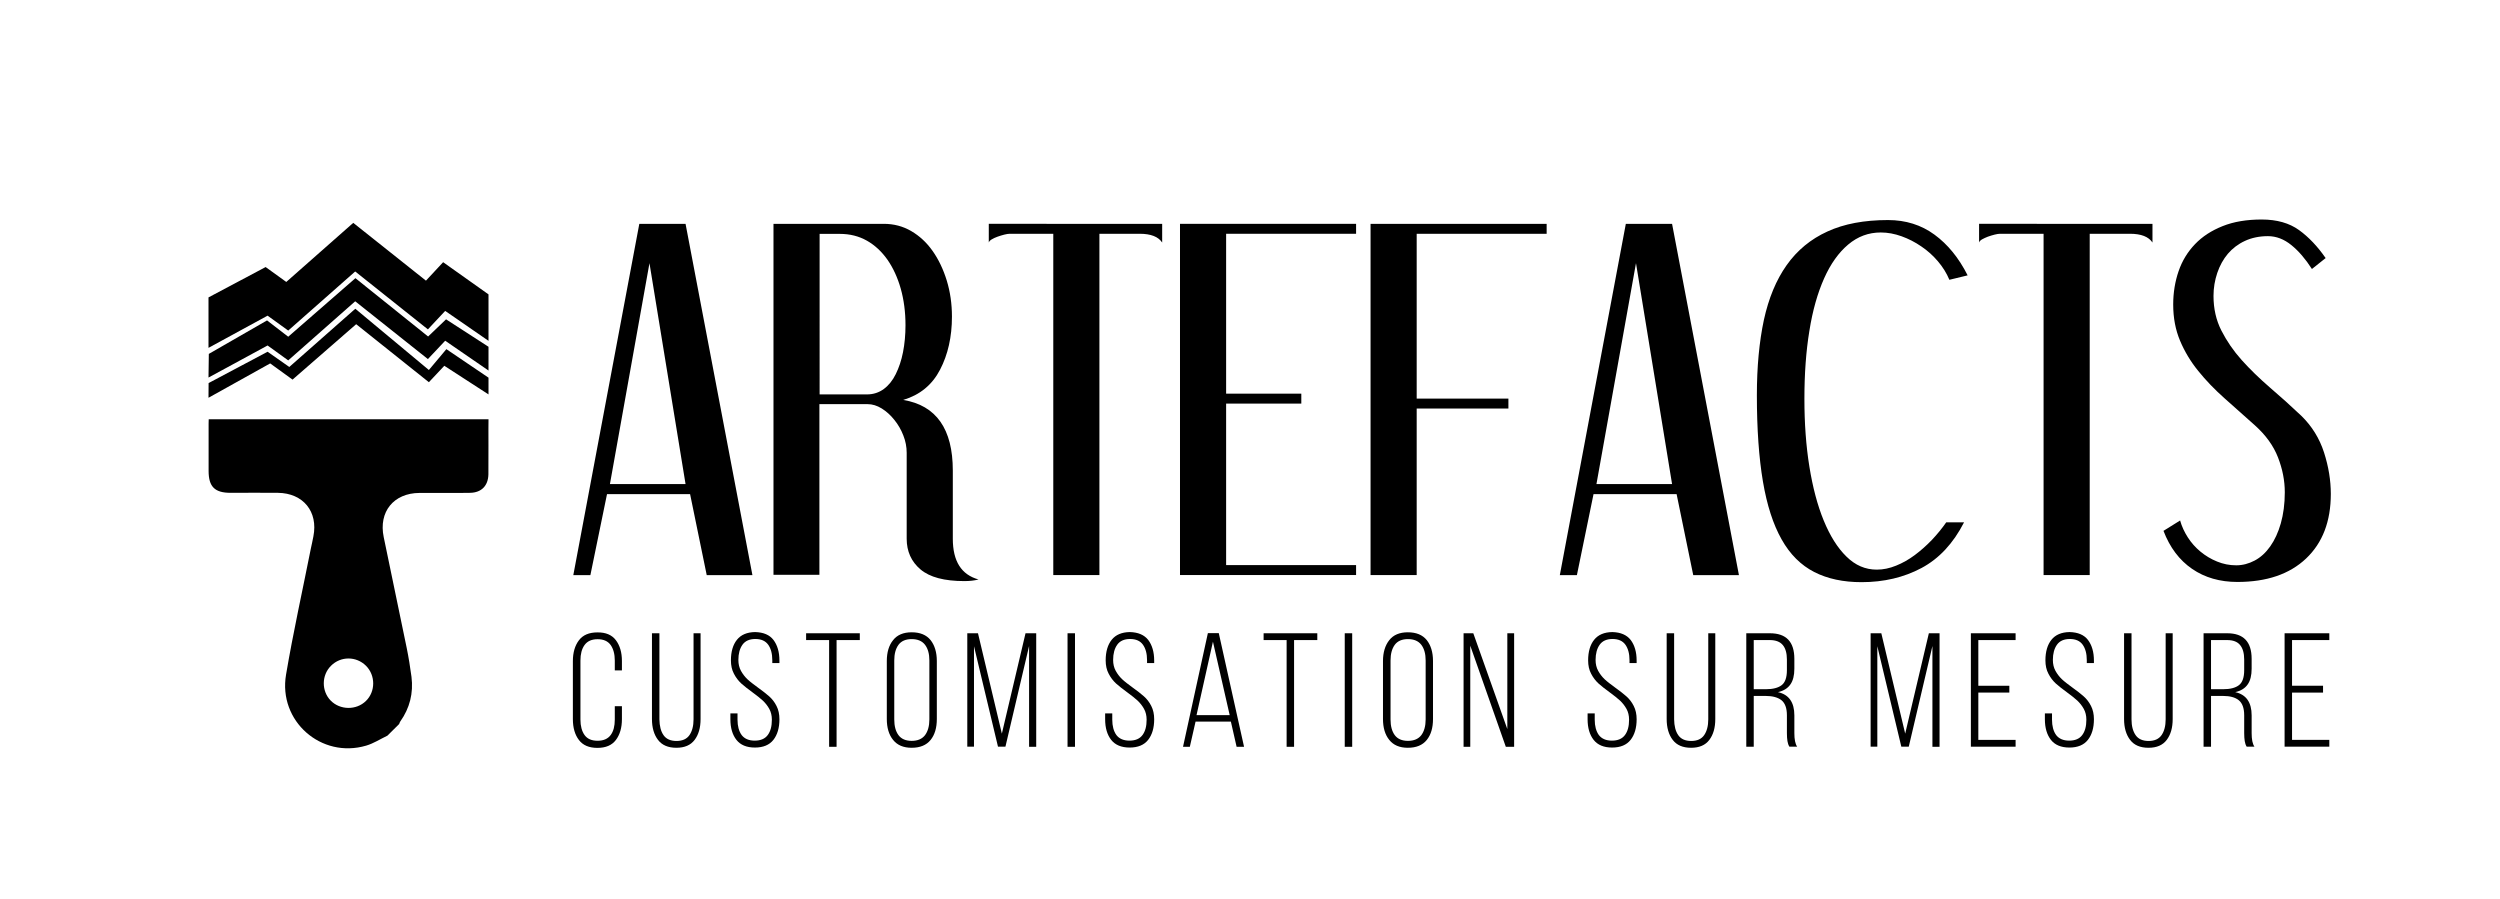 <?xml version="1.0" encoding="utf-8"?>
<!-- Generator: Adobe Illustrator 27.0.1, SVG Export Plug-In . SVG Version: 6.00 Build 0)  -->
<svg version="1.1" xmlns="http://www.w3.org/2000/svg" xmlns:xlink="http://www.w3.org/1999/xlink" x="0px" y="0px"
	 viewBox="0 0 231.42 83.22" style="enable-background:new 0 0 231.42 83.22;" xml:space="preserve">
<style type="text/css">
	.st0{fill:#FFFFFF;stroke:#000000;stroke-miterlimit:10;}
	.st1{fill:#EBF6FA;}
	.st2{fill:#B4D8DC;}
	.st3{fill:#132D46;}
	.st4{fill:#FFFFFF;}
	.st5{fill:#F1EBF6;}
	.st6{fill:#C1B3D9;}
	.st7{fill:#321C45;}
</style>
<g id="Calque_13">
</g>
<g id="essais">
</g>
<g id="logo_complet">
</g>
<g id="logo_nom">
</g>
<g id="petit_logo">
</g>
<g id="logo_noir">
</g>
<g id="logo_blanc">
</g>
<g id="variation_logo">
	<g>
		<path d="M63.46,20.72l6.19,32.52h-4.23l-1.54-7.5h-7.69l-1.54,7.5h-1.58l6.11-32.52H63.46z M56.46,44.81h7l-3.34-20.45
			L56.46,44.81z"/>
		<path d="M81.81,20.72c0.92,0,1.77,0.22,2.54,0.67c0.77,0.45,1.43,1.06,1.98,1.84c0.55,0.78,0.99,1.7,1.31,2.74
			c0.32,1.05,0.48,2.16,0.48,3.34c0,1.87-0.37,3.51-1.1,4.91c-0.73,1.41-1.87,2.34-3.41,2.8c3.06,0.51,4.59,2.69,4.59,6.54v6.31
			c0,2.08,0.79,3.33,2.38,3.77c-0.38,0.1-0.82,0.15-1.31,0.15c-1.86,0-3.21-0.36-4.06-1.08c-0.85-0.72-1.28-1.67-1.28-2.84v-7.96
			c0-0.54-0.1-1.07-0.31-1.6c-0.2-0.52-0.48-1.01-0.83-1.44c-0.35-0.44-0.74-0.79-1.17-1.06c-0.44-0.27-0.87-0.4-1.31-0.4h-4.46
			v15.8H71.6V20.72H81.81z M75.87,36.51h4.38c0.59,0,1.11-0.17,1.56-0.5c0.45-0.33,0.82-0.79,1.11-1.38
			c0.29-0.59,0.52-1.26,0.67-2.03c0.15-0.77,0.23-1.6,0.23-2.49c0-1.23-0.15-2.36-0.44-3.39c-0.29-1.03-0.71-1.93-1.23-2.68
			c-0.53-0.75-1.16-1.34-1.9-1.76c-0.74-0.42-1.58-0.63-2.5-0.63h-1.88V36.51z"/>
		<path d="M107.58,20.72v1.73c-0.36-0.54-1.05-0.81-2.08-0.81h-3.73v31.59h-4.27V21.64h-4.04c-0.13,0-0.29,0.03-0.5,0.08
			c-0.21,0.05-0.41,0.12-0.62,0.19s-0.38,0.16-0.54,0.25c-0.15,0.09-0.24,0.19-0.27,0.29v-1.73H107.58z"/>
		<path d="M125.53,20.72v0.92H113.5v14.8h6.96v0.92h-6.96v14.95h12.03v0.92h-16.3V20.72H125.53z"/>
		<path d="M143.17,20.72v0.92h-12.03V36.9h8.49v0.92h-8.49v15.41h-4.27V20.72H143.17z"/>
		<path d="M154.78,20.72l6.19,32.52h-4.23l-1.54-7.5h-7.69l-1.54,7.5h-1.58l6.11-32.52H154.78z M147.78,44.81h7l-3.34-20.45
			L147.78,44.81z"/>
		<path d="M180.45,25.9c-0.26-0.62-0.61-1.18-1.06-1.71c-0.45-0.53-0.96-0.99-1.54-1.38c-0.58-0.4-1.19-0.71-1.83-0.94
			c-0.64-0.23-1.28-0.35-1.92-0.35c-1.13,0-2.13,0.37-3.02,1.12c-0.88,0.74-1.63,1.79-2.23,3.14c-0.6,1.35-1.06,2.96-1.36,4.85
			c-0.31,1.89-0.46,3.98-0.46,6.29c0,2.26,0.15,4.35,0.46,6.27c0.31,1.92,0.75,3.59,1.33,5c0.58,1.41,1.27,2.52,2.1,3.33
			c0.82,0.81,1.75,1.21,2.81,1.21c0.59,0,1.18-0.12,1.79-0.37c0.6-0.24,1.18-0.57,1.73-0.98c0.55-0.41,1.08-0.88,1.58-1.4
			c0.5-0.53,0.94-1.07,1.33-1.63h1.65c-1,1.95-2.31,3.36-3.94,4.23c-1.63,0.87-3.48,1.31-5.55,1.31c-1.69,0-3.15-0.31-4.38-0.94
			c-1.23-0.63-2.24-1.63-3.02-3.02c-0.78-1.38-1.36-3.17-1.73-5.36c-0.37-2.19-0.56-4.85-0.56-7.98c0-2.64,0.22-4.96,0.65-6.98
			c0.44-2.01,1.14-3.7,2.11-5.07c0.97-1.37,2.23-2.41,3.77-3.11c1.54-0.71,3.41-1.06,5.61-1.06c1.64,0,3.07,0.45,4.3,1.35
			c1.23,0.9,2.25,2.15,3.07,3.77L180.45,25.9z"/>
		<path d="M199.25,20.72v1.73c-0.36-0.54-1.05-0.81-2.08-0.81h-3.73v31.59h-4.27V21.64h-4.04c-0.13,0-0.29,0.03-0.5,0.08
			c-0.21,0.05-0.41,0.12-0.62,0.19c-0.2,0.08-0.38,0.16-0.54,0.25c-0.15,0.09-0.24,0.19-0.27,0.29v-1.73H199.25z"/>
		<path d="M214.01,24.9c-0.59-0.92-1.22-1.66-1.9-2.21c-0.68-0.55-1.4-0.83-2.17-0.83c-0.79,0-1.51,0.15-2.13,0.44
			c-0.63,0.29-1.15,0.69-1.58,1.19c-0.42,0.5-0.75,1.09-0.98,1.77c-0.23,0.68-0.35,1.39-0.35,2.13c0,1.18,0.24,2.25,0.73,3.21
			c0.49,0.96,1.11,1.87,1.88,2.73c0.77,0.86,1.64,1.7,2.61,2.54c0.97,0.83,1.95,1.71,2.92,2.63c0.97,0.95,1.67,2.08,2.09,3.38
			c0.42,1.31,0.63,2.59,0.63,3.84c0,2.54-0.76,4.53-2.29,5.98s-3.65,2.17-6.36,2.17c-1.61,0-3.01-0.4-4.19-1.21
			s-2.06-1.98-2.65-3.52l1.54-0.96c0.15,0.54,0.39,1.06,0.71,1.56c0.32,0.5,0.71,0.94,1.17,1.32c0.46,0.38,0.97,0.69,1.54,0.92
			c0.56,0.23,1.15,0.35,1.77,0.35c0.59,0,1.16-0.15,1.71-0.44c0.55-0.29,1.03-0.73,1.44-1.31s0.74-1.29,0.98-2.13
			c0.24-0.85,0.37-1.81,0.37-2.88c0-1.08-0.21-2.15-0.63-3.23c-0.42-1.08-1.13-2.06-2.13-2.96c-0.97-0.87-1.92-1.71-2.83-2.52
			c-0.91-0.81-1.72-1.65-2.42-2.52c-0.71-0.87-1.27-1.81-1.69-2.81c-0.42-1-0.63-2.11-0.63-3.34c0-1.1,0.17-2.13,0.5-3.09
			c0.33-0.96,0.84-1.79,1.52-2.5c0.68-0.71,1.53-1.26,2.56-1.67c1.02-0.41,2.23-0.61,3.61-0.61c1.41,0,2.56,0.33,3.46,0.98
			c0.9,0.65,1.72,1.52,2.46,2.59L214.01,24.9z"/>
	</g>
	<g>
		<path d="M57.01,59.26c0.37,0.49,0.56,1.13,0.56,1.93v0.87h-0.66v-0.91c0-0.6-0.13-1.08-0.38-1.44c-0.26-0.36-0.66-0.54-1.21-0.54
			c-0.55,0-0.95,0.18-1.21,0.54s-0.38,0.84-0.38,1.44v5.46c0,0.6,0.13,1.08,0.38,1.43c0.26,0.36,0.66,0.53,1.21,0.53
			c0.55,0,0.95-0.18,1.21-0.53c0.26-0.35,0.38-0.83,0.38-1.43v-1.24h0.66v1.2c0,0.8-0.19,1.44-0.56,1.93
			c-0.37,0.49-0.94,0.73-1.71,0.73c-0.77,0-1.34-0.24-1.71-0.73c-0.37-0.48-0.56-1.13-0.56-1.93v-5.37c0-0.8,0.19-1.44,0.56-1.93
			c0.37-0.49,0.94-0.73,1.71-0.73C56.07,58.53,56.64,58.77,57.01,59.26z"/>
		<path d="M61.42,68.05c0.25,0.36,0.65,0.54,1.2,0.54c0.55,0,0.95-0.18,1.2-0.54s0.38-0.85,0.38-1.46v-7.97h0.65v7.94
			c0,0.8-0.18,1.44-0.55,1.93c-0.37,0.49-0.93,0.73-1.69,0.73c-0.76,0-1.33-0.24-1.7-0.73c-0.37-0.48-0.56-1.13-0.56-1.93v-7.94
			h0.69v7.97C61.05,67.2,61.17,67.69,61.42,68.05z"/>
		<path d="M71.6,59.24c0.36,0.48,0.55,1.11,0.55,1.91v0.23h-0.66v-0.27c0-0.6-0.13-1.08-0.38-1.43c-0.25-0.35-0.65-0.53-1.19-0.53
			c-0.54,0-0.94,0.18-1.19,0.53c-0.25,0.35-0.38,0.82-0.38,1.41c0,0.38,0.08,0.72,0.24,1.01c0.16,0.29,0.36,0.55,0.59,0.77
			c0.23,0.22,0.56,0.47,0.97,0.77c0.43,0.31,0.78,0.58,1.05,0.82c0.27,0.24,0.5,0.53,0.68,0.89c0.18,0.35,0.27,0.76,0.27,1.23
			c0,0.8-0.19,1.44-0.56,1.91c-0.37,0.47-0.94,0.71-1.71,0.71c-0.77,0-1.34-0.24-1.71-0.71c-0.37-0.47-0.56-1.11-0.56-1.91v-0.54
			h0.66v0.58c0,0.6,0.13,1.07,0.38,1.42c0.26,0.34,0.66,0.52,1.21,0.52c0.55,0,0.95-0.17,1.21-0.52c0.26-0.35,0.38-0.82,0.38-1.42
			c0-0.38-0.08-0.71-0.24-1c-0.16-0.29-0.36-0.54-0.59-0.76c-0.23-0.21-0.55-0.47-0.95-0.76c-0.43-0.31-0.78-0.59-1.05-0.83
			c-0.27-0.25-0.5-0.55-0.68-0.9c-0.19-0.35-0.28-0.77-0.28-1.24c0-0.81,0.19-1.45,0.56-1.91c0.37-0.46,0.93-0.7,1.68-0.71
			C70.68,58.53,71.24,58.77,71.6,59.24z"/>
		<path d="M76.75,59.25h-2.13v-0.63h4.97v0.63h-2.15v9.88h-0.69V59.25z"/>
		<path d="M82.67,59.26c0.38-0.49,0.96-0.73,1.72-0.73c0.78,0,1.36,0.24,1.75,0.72c0.38,0.48,0.58,1.13,0.58,1.94v5.37
			c0,0.81-0.19,1.46-0.58,1.94c-0.39,0.48-0.97,0.72-1.75,0.72c-0.76,0-1.33-0.24-1.72-0.73c-0.39-0.48-0.58-1.13-0.58-1.93v-5.37
			C82.09,60.39,82.28,59.74,82.67,59.26z M83.17,68.05c0.26,0.35,0.67,0.53,1.22,0.53c0.56,0,0.97-0.18,1.24-0.53
			c0.26-0.35,0.4-0.84,0.4-1.45v-5.46c0-0.61-0.13-1.09-0.4-1.45c-0.27-0.35-0.68-0.53-1.24-0.53c-0.55,0-0.96,0.18-1.22,0.53
			c-0.26,0.36-0.39,0.84-0.39,1.45v5.46C82.78,67.21,82.91,67.7,83.17,68.05z"/>
		<path d="M92.38,69.11l-2.22-9.29v9.3h-0.62V58.62h0.99l2.21,9.29l2.19-9.29h0.99v10.51h-0.66v-9.33l-2.19,9.32H92.38z"/>
		<path d="M99.51,69.13h-0.69V58.62h0.69V69.13z"/>
		<path d="M106.29,59.24c0.36,0.48,0.55,1.11,0.55,1.91v0.23h-0.66v-0.27c0-0.6-0.13-1.08-0.38-1.43c-0.25-0.35-0.65-0.53-1.19-0.53
			c-0.54,0-0.94,0.18-1.19,0.53c-0.25,0.35-0.38,0.82-0.38,1.41c0,0.38,0.08,0.72,0.24,1.01c0.16,0.29,0.36,0.55,0.59,0.77
			s0.56,0.47,0.97,0.77c0.43,0.31,0.78,0.58,1.05,0.82c0.27,0.24,0.5,0.53,0.68,0.89c0.18,0.35,0.27,0.76,0.27,1.23
			c0,0.8-0.19,1.44-0.56,1.91c-0.37,0.47-0.94,0.71-1.71,0.71c-0.77,0-1.34-0.24-1.71-0.71c-0.37-0.47-0.56-1.11-0.56-1.91v-0.54
			h0.66v0.58c0,0.6,0.13,1.07,0.38,1.42c0.26,0.34,0.66,0.52,1.21,0.52c0.55,0,0.95-0.17,1.21-0.52c0.26-0.35,0.38-0.82,0.38-1.42
			c0-0.38-0.08-0.71-0.24-1c-0.16-0.29-0.36-0.54-0.59-0.76c-0.23-0.21-0.55-0.47-0.95-0.76c-0.43-0.31-0.78-0.59-1.05-0.83
			c-0.27-0.25-0.5-0.55-0.68-0.9c-0.19-0.35-0.28-0.77-0.28-1.24c0-0.81,0.19-1.45,0.56-1.91c0.37-0.46,0.93-0.7,1.68-0.71
			C105.36,58.53,105.92,58.77,106.29,59.24z"/>
		<path d="M110.14,69.13h-0.63l2.3-10.52h1.01l2.34,10.52h-0.69l-0.53-2.33h-3.27L110.14,69.13z M113.83,66.2l-1.55-6.8l-1.52,6.8
			H113.83z"/>
		<path d="M119.1,59.25h-2.13v-0.63h4.97v0.63h-2.15v9.88h-0.69V59.25z"/>
		<path d="M125.17,69.13h-0.69V58.62h0.69V69.13z"/>
		<path d="M128.6,59.26c0.38-0.49,0.96-0.73,1.72-0.73c0.78,0,1.36,0.24,1.75,0.72c0.38,0.48,0.58,1.13,0.58,1.94v5.37
			c0,0.81-0.19,1.46-0.58,1.94c-0.39,0.48-0.97,0.72-1.75,0.72c-0.76,0-1.33-0.24-1.72-0.73c-0.39-0.48-0.58-1.13-0.58-1.93v-5.37
			C128.02,60.39,128.22,59.74,128.6,59.26z M129.11,68.05c0.26,0.35,0.67,0.53,1.22,0.53c0.56,0,0.97-0.18,1.24-0.53
			c0.26-0.35,0.4-0.84,0.4-1.45v-5.46c0-0.61-0.13-1.09-0.4-1.45c-0.27-0.35-0.68-0.53-1.24-0.53c-0.55,0-0.96,0.18-1.22,0.53
			c-0.26,0.36-0.39,0.84-0.39,1.45v5.46C128.72,67.21,128.85,67.7,129.11,68.05z"/>
		<path d="M135.48,69.13V58.62h0.9l3.15,8.87v-8.87h0.63v10.51h-0.77l-3.29-9.36v9.36H135.48z"/>
		<path d="M150.95,59.24c0.36,0.48,0.55,1.11,0.55,1.91v0.23h-0.66v-0.27c0-0.6-0.13-1.08-0.38-1.43c-0.25-0.35-0.65-0.53-1.19-0.53
			c-0.54,0-0.94,0.18-1.19,0.53c-0.25,0.35-0.38,0.82-0.38,1.41c0,0.38,0.08,0.72,0.24,1.01c0.16,0.29,0.36,0.55,0.59,0.77
			s0.56,0.47,0.97,0.77c0.43,0.31,0.78,0.58,1.05,0.82c0.27,0.24,0.5,0.53,0.68,0.89c0.18,0.35,0.27,0.76,0.27,1.23
			c0,0.8-0.19,1.44-0.56,1.91c-0.37,0.47-0.94,0.71-1.71,0.71c-0.77,0-1.34-0.24-1.71-0.71c-0.37-0.47-0.56-1.11-0.56-1.91v-0.54
			h0.66v0.58c0,0.6,0.13,1.07,0.38,1.42c0.26,0.34,0.66,0.52,1.21,0.52c0.55,0,0.95-0.17,1.21-0.52c0.26-0.35,0.38-0.82,0.38-1.42
			c0-0.38-0.08-0.71-0.24-1c-0.16-0.29-0.36-0.54-0.59-0.76c-0.23-0.21-0.55-0.47-0.95-0.76c-0.43-0.31-0.78-0.59-1.05-0.83
			c-0.27-0.25-0.5-0.55-0.68-0.9c-0.19-0.35-0.28-0.77-0.28-1.24c0-0.81,0.19-1.45,0.56-1.91c0.37-0.46,0.93-0.7,1.68-0.71
			C150.02,58.53,150.58,58.77,150.95,59.24z"/>
		<path d="M155.35,68.05c0.25,0.36,0.65,0.54,1.2,0.54c0.55,0,0.95-0.18,1.2-0.54c0.25-0.36,0.38-0.85,0.38-1.46v-7.97h0.65v7.94
			c0,0.8-0.18,1.44-0.55,1.93c-0.37,0.49-0.93,0.73-1.69,0.73c-0.76,0-1.33-0.24-1.7-0.73c-0.37-0.48-0.56-1.13-0.56-1.93v-7.94
			h0.69v7.97C154.98,67.2,155.1,67.69,155.35,68.05z"/>
		<path d="M166.1,60.99v0.91c0,0.62-0.12,1.11-0.37,1.46c-0.25,0.36-0.63,0.59-1.15,0.71c1.01,0.22,1.52,0.94,1.52,2.15v1.64
			c0,0.58,0.08,1,0.26,1.26h-0.72c-0.09-0.15-0.15-0.32-0.18-0.52c-0.03-0.19-0.05-0.44-0.05-0.74v-1.65c0-0.66-0.17-1.12-0.5-1.39
			c-0.33-0.26-0.82-0.4-1.47-0.4h-1.1v4.7h-0.69V58.62h2.19C165.35,58.62,166.1,59.41,166.1,60.99z M164.93,63.42
			c0.32-0.25,0.48-0.71,0.48-1.38v-0.99c0-0.59-0.13-1.04-0.38-1.34s-0.65-0.46-1.2-0.46h-1.49v4.55h1.11
			C164.12,63.8,164.61,63.67,164.93,63.42z"/>
		<path d="M176,69.11l-2.22-9.29v9.3h-0.62V58.62h0.99l2.21,9.29l2.19-9.29h0.99v10.51h-0.66v-9.33l-2.19,9.32H176z"/>
		<path d="M186,64.11h-2.87v4.38h3.45v0.63h-4.14V58.62h4.14v0.63h-3.45v4.23H186V64.11z"/>
		<path d="M193.28,59.24c0.36,0.48,0.55,1.11,0.55,1.91v0.23h-0.66v-0.27c0-0.6-0.13-1.08-0.38-1.43c-0.25-0.35-0.65-0.53-1.19-0.53
			c-0.54,0-0.94,0.18-1.19,0.53c-0.25,0.35-0.38,0.82-0.38,1.41c0,0.38,0.08,0.72,0.24,1.01c0.16,0.29,0.36,0.55,0.59,0.77
			s0.56,0.47,0.97,0.77c0.43,0.31,0.78,0.58,1.05,0.82c0.27,0.24,0.5,0.53,0.68,0.89c0.18,0.35,0.27,0.76,0.27,1.23
			c0,0.8-0.19,1.44-0.56,1.91c-0.37,0.47-0.94,0.71-1.71,0.71c-0.77,0-1.34-0.24-1.71-0.71c-0.37-0.47-0.56-1.11-0.56-1.91v-0.54
			h0.66v0.58c0,0.6,0.13,1.07,0.38,1.42c0.26,0.34,0.66,0.52,1.21,0.52c0.55,0,0.95-0.17,1.21-0.52c0.26-0.35,0.38-0.82,0.38-1.42
			c0-0.38-0.08-0.71-0.24-1c-0.16-0.29-0.36-0.54-0.59-0.76c-0.23-0.21-0.55-0.47-0.95-0.76c-0.43-0.31-0.78-0.59-1.05-0.83
			c-0.27-0.25-0.5-0.55-0.68-0.9c-0.19-0.35-0.28-0.77-0.28-1.24c0-0.81,0.19-1.45,0.56-1.91c0.37-0.46,0.93-0.7,1.68-0.71
			C192.36,58.53,192.92,58.77,193.28,59.24z"/>
		<path d="M197.69,68.05c0.25,0.36,0.65,0.54,1.2,0.54c0.55,0,0.95-0.18,1.2-0.54s0.38-0.85,0.38-1.46v-7.97h0.65v7.94
			c0,0.8-0.18,1.44-0.55,1.93c-0.37,0.49-0.93,0.73-1.69,0.73c-0.76,0-1.33-0.24-1.7-0.73c-0.37-0.48-0.56-1.13-0.56-1.93v-7.94
			h0.69v7.97C197.31,67.2,197.44,67.69,197.69,68.05z"/>
		<path d="M208.43,60.99v0.91c0,0.62-0.12,1.11-0.37,1.46c-0.25,0.36-0.63,0.59-1.15,0.71c1.01,0.22,1.52,0.94,1.52,2.15v1.64
			c0,0.58,0.08,1,0.26,1.26h-0.72c-0.09-0.15-0.15-0.32-0.18-0.52c-0.03-0.19-0.05-0.44-0.05-0.74v-1.65c0-0.66-0.17-1.12-0.5-1.39
			s-0.82-0.4-1.47-0.4h-1.1v4.7h-0.69V58.62h2.19C207.68,58.62,208.43,59.41,208.43,60.99z M207.26,63.42
			c0.32-0.25,0.48-0.71,0.48-1.38v-0.99c0-0.59-0.13-1.04-0.38-1.34c-0.25-0.31-0.65-0.46-1.2-0.46h-1.49v4.55h1.11
			C206.45,63.8,206.94,63.67,207.26,63.42z"/>
		<path d="M215.04,64.11h-2.87v4.38h3.45v0.63h-4.14V58.62h4.14v0.63h-3.45v4.23h2.87V64.11z"/>
	</g>
	<g>
		<g>
			<polygon points="41.02,24.27 39.43,25.98 32.7,20.63 26.5,26.1 24.59,24.72 19.3,27.53 19.3,32.2 24.77,29.22 26.68,30.6 
				32.88,25.13 39.61,30.49 41.21,28.78 45.22,31.55 45.22,27.25 			"/>
			<polygon points="41.29,29.56 39.63,31.15 32.9,25.75 26.68,31.17 24.72,29.66 19.33,32.76 19.3,34.95 24.77,31.98 26.68,33.36 
				32.88,27.89 39.61,33.24 41.21,31.54 45.22,34.3 45.22,32.1 			"/>
			<polygon points="41.32,32.32 39.7,34.25 32.89,28.58 26.78,33.97 24.77,32.56 19.31,35.46 19.3,36.82 25.01,33.64 27.08,35.14 
				32.97,30.01 39.7,35.38 41.13,33.86 45.22,36.51 45.22,34.96 			"/>
		</g>
		<g>
			<path d="M35.86,68.1c-0.65,0.31-1.28,0.72-1.96,0.92c-4.16,1.23-8.16-2.27-7.42-6.58c0.66-3.9,1.52-7.76,2.29-11.64
				c0.08-0.38,0.17-0.76,0.24-1.15c0.45-2.29-0.94-4-3.28-4.03c-1.46-0.02-2.92,0-4.38,0c-1.47,0-2.04-0.56-2.04-2.03
				c0-1.46,0-2.92,0-4.38c0-0.15,0.01-0.3,0.01-0.4c8.63,0,17.15,0,25.9,0c-0.02,0.64,0.01,4.1-0.01,5.1
				c-0.02,1.05-0.64,1.69-1.69,1.71c-1.56,0.03-3.13,0-4.69,0.01c-2.39,0.01-3.8,1.75-3.31,4.09c0.71,3.43,1.43,6.85,2.13,10.27
				c0.18,0.88,0.32,1.77,0.44,2.66c0.19,1.51-0.16,2.9-1.04,4.14c-0.05,0.07-0.07,0.15-0.1,0.23C36.58,67.38,36.22,67.74,35.86,68.1
				z M30.64,61.63c-0.88,0.87-0.89,2.34-0.03,3.22c0.87,0.89,2.37,0.91,3.26,0.04c0.9-0.87,0.9-2.37,0.01-3.26
				C32.97,60.73,31.54,60.73,30.64,61.63z"/>
		</g>
	</g>
</g>
<g id="admin">
</g>
<g id="recto_carte_visite">
</g>
<g id="verso_carte_visite">
</g>
<g id="Story_une">
</g>
<g id="RS">
</g>
</svg>
